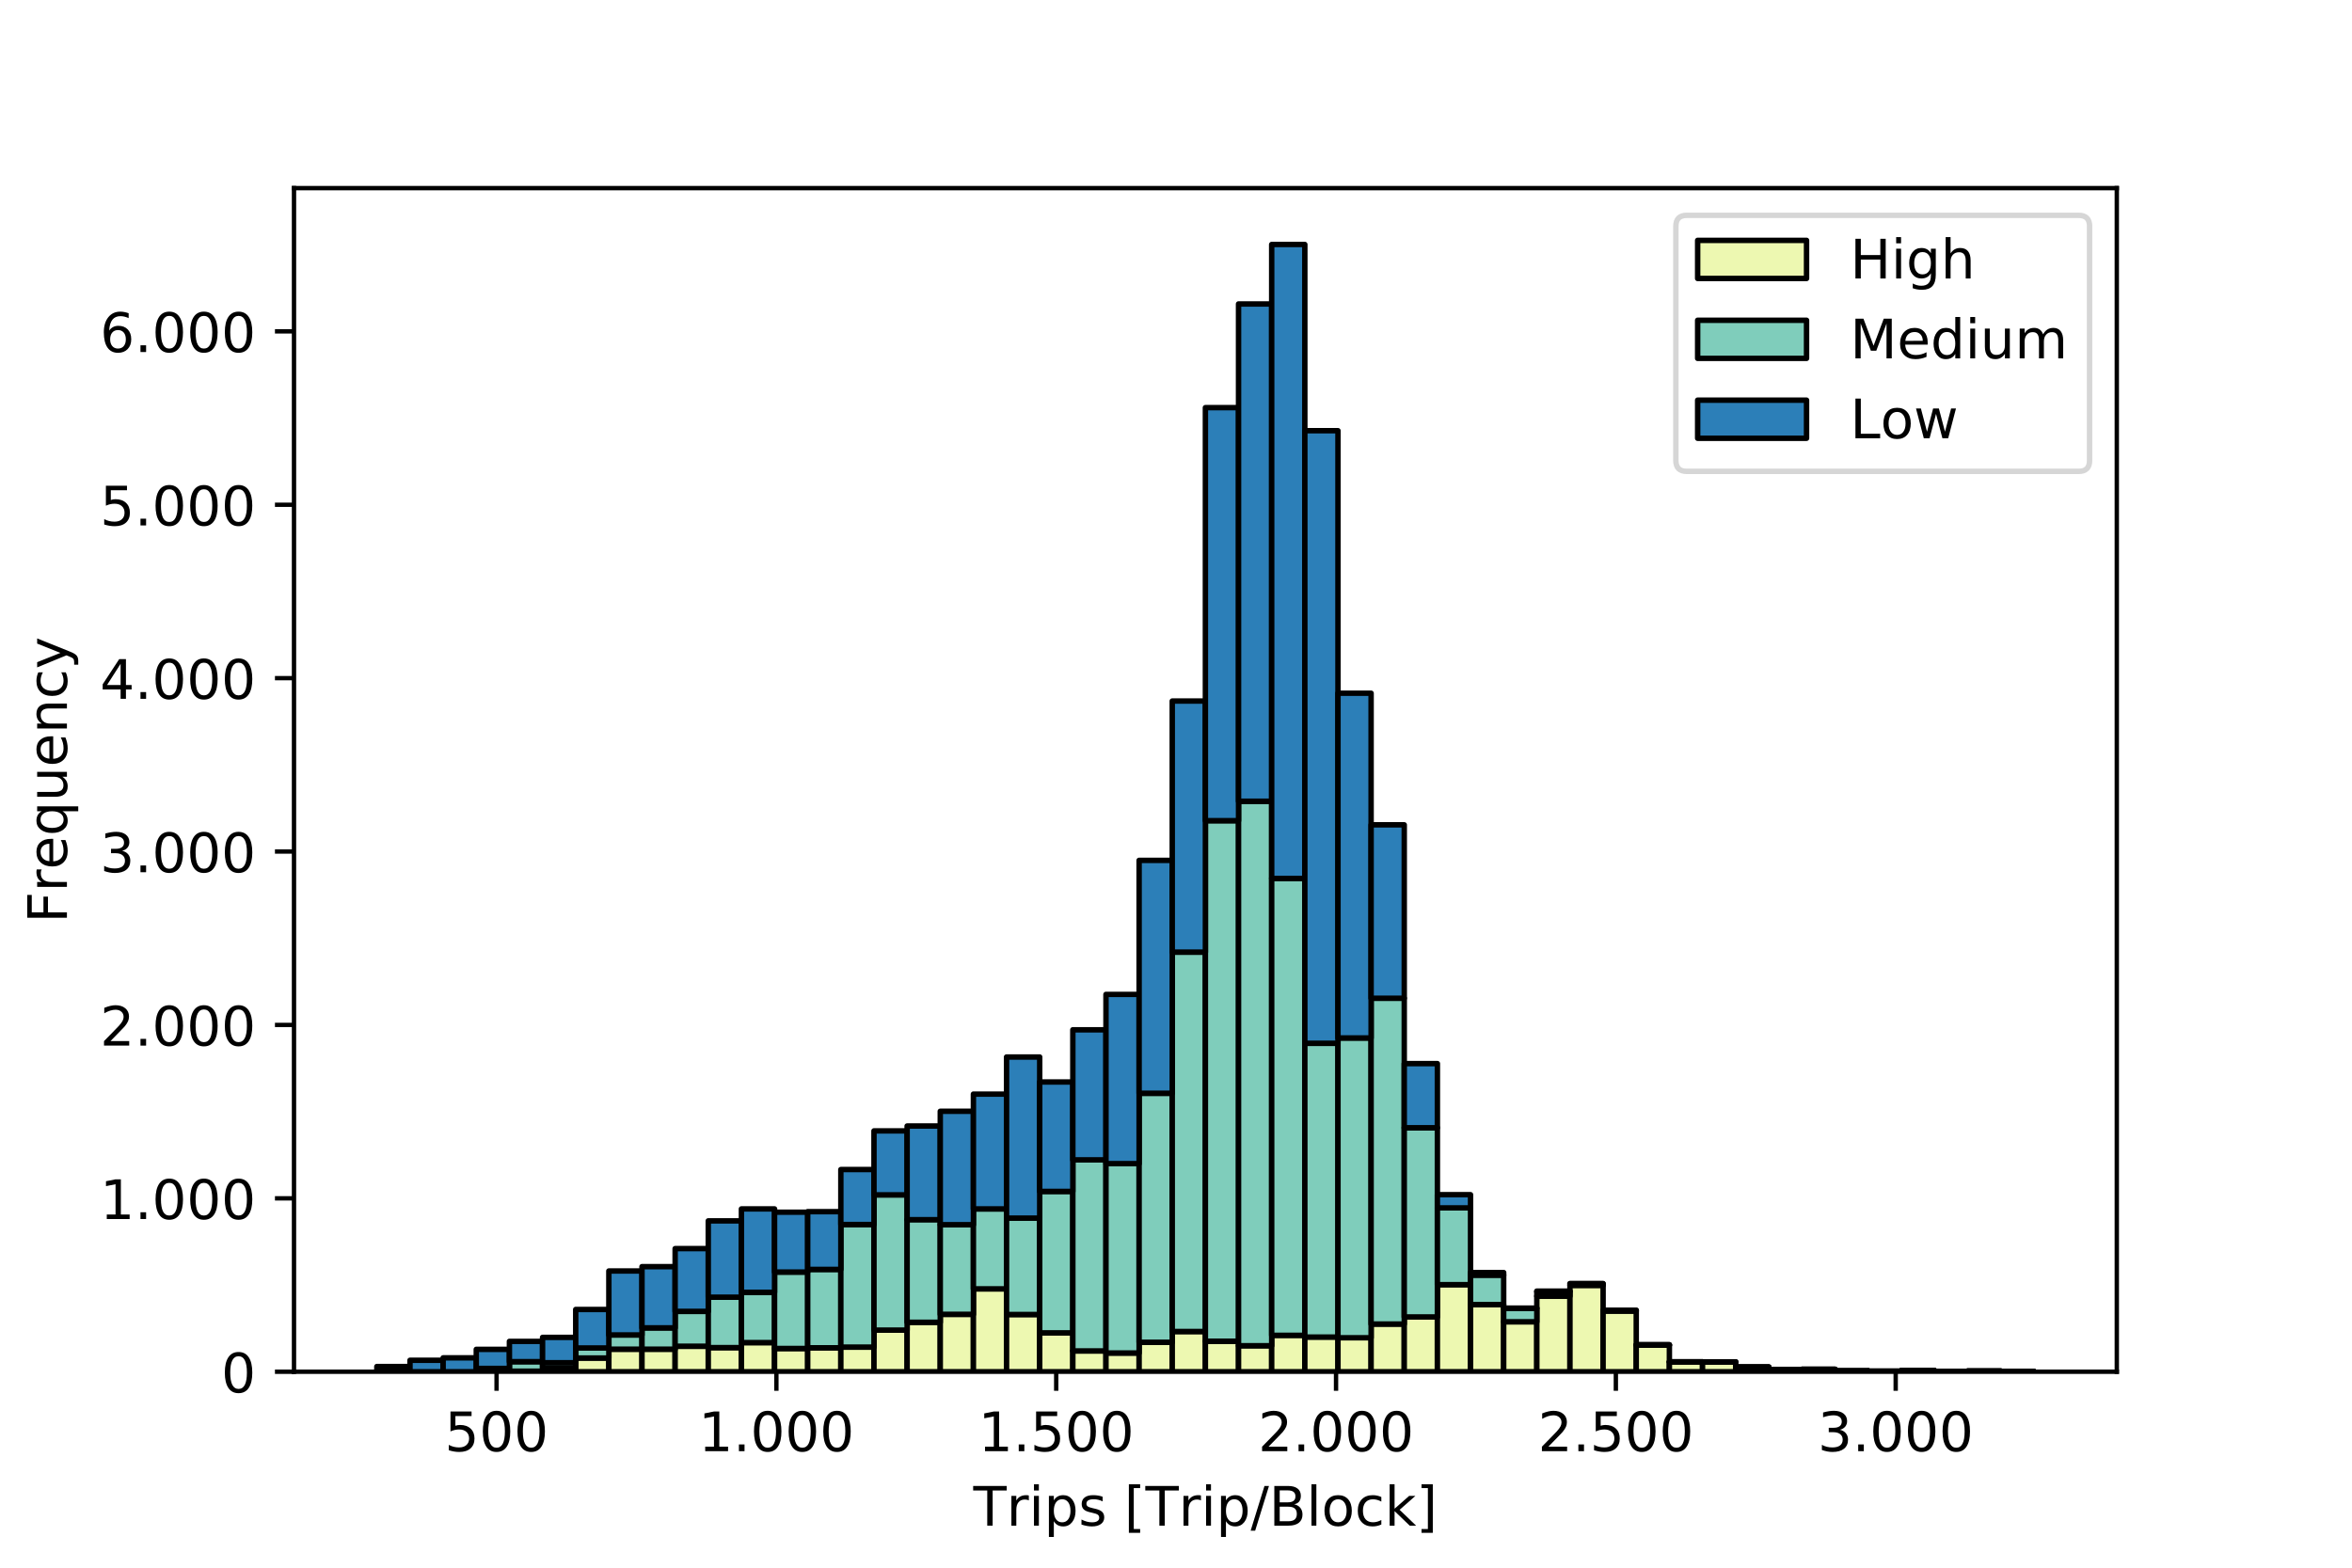<?xml version="1.0" encoding="utf-8" standalone="no"?>
<!DOCTYPE svg PUBLIC "-//W3C//DTD SVG 1.1//EN"
  "http://www.w3.org/Graphics/SVG/1.1/DTD/svg11.dtd">
<!-- Created with matplotlib (https://matplotlib.org/) -->
<svg height="288pt" version="1.1" viewBox="0 0 432 288" width="432pt" xmlns="http://www.w3.org/2000/svg" xmlns:xlink="http://www.w3.org/1999/xlink">
 <defs>
  <style type="text/css">
*{stroke-linecap:butt;stroke-linejoin:round;}
  </style>
 </defs>
 <g id="figure_1">
  <g id="patch_1">
   <path d="M 0 288 
L 432 288 
L 432 0 
L 0 0 
z
" style="fill:#ffffff;"/>
  </g>
  <g id="axes_1">
   <g id="patch_2">
    <path d="M 54 252 
L 388.8 252 
L 388.8 34.56 
L 54 34.56 
z
" style="fill:#ffffff;"/>
   </g>
   <g id="patch_3">
    <path clip-path="url(#pad3c3f98de)" d="M 69.218 252 
L 75.305 252 
L 75.305 252 
L 69.218 252 
z
" style="fill:#edf8b1;stroke:#000000;stroke-linejoin:miter;"/>
   </g>
   <g id="patch_4">
    <path clip-path="url(#pad3c3f98de)" d="M 75.305 252 
L 81.393 252 
L 81.393 252 
L 75.305 252 
z
" style="fill:#edf8b1;stroke:#000000;stroke-linejoin:miter;"/>
   </g>
   <g id="patch_5">
    <path clip-path="url(#pad3c3f98de)" d="M 81.393 252 
L 87.48 252 
L 87.48 252 
L 81.393 252 
z
" style="fill:#edf8b1;stroke:#000000;stroke-linejoin:miter;"/>
   </g>
   <g id="patch_6">
    <path clip-path="url(#pad3c3f98de)" d="M 87.48 252 
L 93.567 252 
L 93.567 251.841 
L 87.48 251.841 
z
" style="fill:#edf8b1;stroke:#000000;stroke-linejoin:miter;"/>
   </g>
   <g id="patch_7">
    <path clip-path="url(#pad3c3f98de)" d="M 93.567 252 
L 99.655 252 
L 99.655 251.904 
L 93.567 251.904 
z
" style="fill:#edf8b1;stroke:#000000;stroke-linejoin:miter;"/>
   </g>
   <g id="patch_8">
    <path clip-path="url(#pad3c3f98de)" d="M 99.655 252 
L 105.742 252 
L 105.742 251.395 
L 99.655 251.395 
z
" style="fill:#edf8b1;stroke:#000000;stroke-linejoin:miter;"/>
   </g>
   <g id="patch_9">
    <path clip-path="url(#pad3c3f98de)" d="M 105.742 252 
L 111.829 252 
L 111.829 249.483 
L 105.742 249.483 
z
" style="fill:#edf8b1;stroke:#000000;stroke-linejoin:miter;"/>
   </g>
   <g id="patch_10">
    <path clip-path="url(#pad3c3f98de)" d="M 111.829 252 
L 117.916 252 
L 117.916 247.859 
L 111.829 247.859 
z
" style="fill:#edf8b1;stroke:#000000;stroke-linejoin:miter;"/>
   </g>
   <g id="patch_11">
    <path clip-path="url(#pad3c3f98de)" d="M 117.916 252 
L 124.004 252 
L 124.004 247.859 
L 117.916 247.859 
z
" style="fill:#edf8b1;stroke:#000000;stroke-linejoin:miter;"/>
   </g>
   <g id="patch_12">
    <path clip-path="url(#pad3c3f98de)" d="M 124.004 252 
L 130.091 252 
L 130.091 247.317 
L 124.004 247.317 
z
" style="fill:#edf8b1;stroke:#000000;stroke-linejoin:miter;"/>
   </g>
   <g id="patch_13">
    <path clip-path="url(#pad3c3f98de)" d="M 130.091 252 
L 136.178 252 
L 136.178 247.572 
L 130.091 247.572 
z
" style="fill:#edf8b1;stroke:#000000;stroke-linejoin:miter;"/>
   </g>
   <g id="patch_14">
    <path clip-path="url(#pad3c3f98de)" d="M 136.178 252 
L 142.265 252 
L 142.265 246.648 
L 136.178 246.648 
z
" style="fill:#edf8b1;stroke:#000000;stroke-linejoin:miter;"/>
   </g>
   <g id="patch_15">
    <path clip-path="url(#pad3c3f98de)" d="M 142.265 252 
L 148.353 252 
L 148.353 247.732 
L 142.265 247.732 
z
" style="fill:#edf8b1;stroke:#000000;stroke-linejoin:miter;"/>
   </g>
   <g id="patch_16">
    <path clip-path="url(#pad3c3f98de)" d="M 148.353 252 
L 154.44 252 
L 154.44 247.604 
L 148.353 247.604 
z
" style="fill:#edf8b1;stroke:#000000;stroke-linejoin:miter;"/>
   </g>
   <g id="patch_17">
    <path clip-path="url(#pad3c3f98de)" d="M 154.44 252 
L 160.527 252 
L 160.527 247.477 
L 154.44 247.477 
z
" style="fill:#edf8b1;stroke:#000000;stroke-linejoin:miter;"/>
   </g>
   <g id="patch_18">
    <path clip-path="url(#pad3c3f98de)" d="M 160.527 252 
L 166.615 252 
L 166.615 244.355 
L 160.527 244.355 
z
" style="fill:#edf8b1;stroke:#000000;stroke-linejoin:miter;"/>
   </g>
   <g id="patch_19">
    <path clip-path="url(#pad3c3f98de)" d="M 166.615 252 
L 172.702 252 
L 172.702 242.921 
L 166.615 242.921 
z
" style="fill:#edf8b1;stroke:#000000;stroke-linejoin:miter;"/>
   </g>
   <g id="patch_20">
    <path clip-path="url(#pad3c3f98de)" d="M 172.702 252 
L 178.789 252 
L 178.789 241.456 
L 172.702 241.456 
z
" style="fill:#edf8b1;stroke:#000000;stroke-linejoin:miter;"/>
   </g>
   <g id="patch_21">
    <path clip-path="url(#pad3c3f98de)" d="M 178.789 252 
L 184.876 252 
L 184.876 236.774 
L 178.789 236.774 
z
" style="fill:#edf8b1;stroke:#000000;stroke-linejoin:miter;"/>
   </g>
   <g id="patch_22">
    <path clip-path="url(#pad3c3f98de)" d="M 184.876 252 
L 190.964 252 
L 190.964 241.488 
L 184.876 241.488 
z
" style="fill:#edf8b1;stroke:#000000;stroke-linejoin:miter;"/>
   </g>
   <g id="patch_23">
    <path clip-path="url(#pad3c3f98de)" d="M 190.964 252 
L 197.051 252 
L 197.051 244.865 
L 190.964 244.865 
z
" style="fill:#edf8b1;stroke:#000000;stroke-linejoin:miter;"/>
   </g>
   <g id="patch_24">
    <path clip-path="url(#pad3c3f98de)" d="M 197.051 252 
L 203.138 252 
L 203.138 248.177 
L 197.051 248.177 
z
" style="fill:#edf8b1;stroke:#000000;stroke-linejoin:miter;"/>
   </g>
   <g id="patch_25">
    <path clip-path="url(#pad3c3f98de)" d="M 203.138 252 
L 209.225 252 
L 209.225 248.56 
L 203.138 248.56 
z
" style="fill:#edf8b1;stroke:#000000;stroke-linejoin:miter;"/>
   </g>
   <g id="patch_26">
    <path clip-path="url(#pad3c3f98de)" d="M 209.225 252 
L 215.313 252 
L 215.313 246.585 
L 209.225 246.585 
z
" style="fill:#edf8b1;stroke:#000000;stroke-linejoin:miter;"/>
   </g>
   <g id="patch_27">
    <path clip-path="url(#pad3c3f98de)" d="M 215.313 252 
L 221.4 252 
L 221.4 244.61 
L 215.313 244.61 
z
" style="fill:#edf8b1;stroke:#000000;stroke-linejoin:miter;"/>
   </g>
   <g id="patch_28">
    <path clip-path="url(#pad3c3f98de)" d="M 221.4 252 
L 227.487 252 
L 227.487 246.394 
L 221.4 246.394 
z
" style="fill:#edf8b1;stroke:#000000;stroke-linejoin:miter;"/>
   </g>
   <g id="patch_29">
    <path clip-path="url(#pad3c3f98de)" d="M 227.487 252 
L 233.575 252 
L 233.575 247.222 
L 227.487 247.222 
z
" style="fill:#edf8b1;stroke:#000000;stroke-linejoin:miter;"/>
   </g>
   <g id="patch_30">
    <path clip-path="url(#pad3c3f98de)" d="M 233.575 252 
L 239.662 252 
L 239.662 245.311 
L 233.575 245.311 
z
" style="fill:#edf8b1;stroke:#000000;stroke-linejoin:miter;"/>
   </g>
   <g id="patch_31">
    <path clip-path="url(#pad3c3f98de)" d="M 239.662 252 
L 245.749 252 
L 245.749 245.629 
L 239.662 245.629 
z
" style="fill:#edf8b1;stroke:#000000;stroke-linejoin:miter;"/>
   </g>
   <g id="patch_32">
    <path clip-path="url(#pad3c3f98de)" d="M 245.749 252 
L 251.836 252 
L 251.836 245.757 
L 245.749 245.757 
z
" style="fill:#edf8b1;stroke:#000000;stroke-linejoin:miter;"/>
   </g>
   <g id="patch_33">
    <path clip-path="url(#pad3c3f98de)" d="M 251.836 252 
L 257.924 252 
L 257.924 243.24 
L 251.836 243.24 
z
" style="fill:#edf8b1;stroke:#000000;stroke-linejoin:miter;"/>
   </g>
   <g id="patch_34">
    <path clip-path="url(#pad3c3f98de)" d="M 257.924 252 
L 264.011 252 
L 264.011 241.934 
L 257.924 241.934 
z
" style="fill:#edf8b1;stroke:#000000;stroke-linejoin:miter;"/>
   </g>
   <g id="patch_35">
    <path clip-path="url(#pad3c3f98de)" d="M 264.011 252 
L 270.098 252 
L 270.098 236.009 
L 264.011 236.009 
z
" style="fill:#edf8b1;stroke:#000000;stroke-linejoin:miter;"/>
   </g>
   <g id="patch_36">
    <path clip-path="url(#pad3c3f98de)" d="M 270.098 252 
L 276.185 252 
L 276.185 239.672 
L 270.098 239.672 
z
" style="fill:#edf8b1;stroke:#000000;stroke-linejoin:miter;"/>
   </g>
   <g id="patch_37">
    <path clip-path="url(#pad3c3f98de)" d="M 276.185 252 
L 282.273 252 
L 282.273 242.826 
L 276.185 242.826 
z
" style="fill:#edf8b1;stroke:#000000;stroke-linejoin:miter;"/>
   </g>
   <g id="patch_38">
    <path clip-path="url(#pad3c3f98de)" d="M 282.273 252 
L 288.36 252 
L 288.36 238.111 
L 282.273 238.111 
z
" style="fill:#edf8b1;stroke:#000000;stroke-linejoin:miter;"/>
   </g>
   <g id="patch_39">
    <path clip-path="url(#pad3c3f98de)" d="M 288.36 252 
L 294.447 252 
L 294.447 236.136 
L 288.36 236.136 
z
" style="fill:#edf8b1;stroke:#000000;stroke-linejoin:miter;"/>
   </g>
   <g id="patch_40">
    <path clip-path="url(#pad3c3f98de)" d="M 294.447 252 
L 300.535 252 
L 300.535 240.851 
L 294.447 240.851 
z
" style="fill:#edf8b1;stroke:#000000;stroke-linejoin:miter;"/>
   </g>
   <g id="patch_41">
    <path clip-path="url(#pad3c3f98de)" d="M 300.535 252 
L 306.622 252 
L 306.622 247.126 
L 300.535 247.126 
z
" style="fill:#edf8b1;stroke:#000000;stroke-linejoin:miter;"/>
   </g>
   <g id="patch_42">
    <path clip-path="url(#pad3c3f98de)" d="M 306.622 252 
L 312.709 252 
L 312.709 250.184 
L 306.622 250.184 
z
" style="fill:#edf8b1;stroke:#000000;stroke-linejoin:miter;"/>
   </g>
   <g id="patch_43">
    <path clip-path="url(#pad3c3f98de)" d="M 312.709 252 
L 318.796 252 
L 318.796 250.216 
L 312.709 250.216 
z
" style="fill:#edf8b1;stroke:#000000;stroke-linejoin:miter;"/>
   </g>
   <g id="patch_44">
    <path clip-path="url(#pad3c3f98de)" d="M 318.796 252 
L 324.884 252 
L 324.884 251.14 
L 318.796 251.14 
z
" style="fill:#edf8b1;stroke:#000000;stroke-linejoin:miter;"/>
   </g>
   <g id="patch_45">
    <path clip-path="url(#pad3c3f98de)" d="M 324.884 252 
L 330.971 252 
L 330.971 251.618 
L 324.884 251.618 
z
" style="fill:#edf8b1;stroke:#000000;stroke-linejoin:miter;"/>
   </g>
   <g id="patch_46">
    <path clip-path="url(#pad3c3f98de)" d="M 330.971 252 
L 337.058 252 
L 337.058 251.554 
L 330.971 251.554 
z
" style="fill:#edf8b1;stroke:#000000;stroke-linejoin:miter;"/>
   </g>
   <g id="patch_47">
    <path clip-path="url(#pad3c3f98de)" d="M 337.058 252 
L 343.145 252 
L 343.145 251.841 
L 337.058 251.841 
z
" style="fill:#edf8b1;stroke:#000000;stroke-linejoin:miter;"/>
   </g>
   <g id="patch_48">
    <path clip-path="url(#pad3c3f98de)" d="M 343.145 252 
L 349.233 252 
L 349.233 251.904 
L 343.145 251.904 
z
" style="fill:#edf8b1;stroke:#000000;stroke-linejoin:miter;"/>
   </g>
   <g id="patch_49">
    <path clip-path="url(#pad3c3f98de)" d="M 349.233 252 
L 355.32 252 
L 355.32 251.777 
L 349.233 251.777 
z
" style="fill:#edf8b1;stroke:#000000;stroke-linejoin:miter;"/>
   </g>
   <g id="patch_50">
    <path clip-path="url(#pad3c3f98de)" d="M 355.32 252 
L 361.407 252 
L 361.407 251.936 
L 355.32 251.936 
z
" style="fill:#edf8b1;stroke:#000000;stroke-linejoin:miter;"/>
   </g>
   <g id="patch_51">
    <path clip-path="url(#pad3c3f98de)" d="M 361.407 252 
L 367.495 252 
L 367.495 251.873 
L 361.407 251.873 
z
" style="fill:#edf8b1;stroke:#000000;stroke-linejoin:miter;"/>
   </g>
   <g id="patch_52">
    <path clip-path="url(#pad3c3f98de)" d="M 367.495 252 
L 373.582 252 
L 373.582 251.936 
L 367.495 251.936 
z
" style="fill:#edf8b1;stroke:#000000;stroke-linejoin:miter;"/>
   </g>
   <g id="patch_53">
    <path clip-path="url(#pad3c3f98de)" d="M 69.218 252 
L 75.305 252 
L 75.305 252 
L 69.218 252 
z
" style="fill:#7fcdbb;stroke:#000000;stroke-linejoin:miter;"/>
   </g>
   <g id="patch_54">
    <path clip-path="url(#pad3c3f98de)" d="M 75.305 252 
L 81.393 252 
L 81.393 252 
L 75.305 252 
z
" style="fill:#7fcdbb;stroke:#000000;stroke-linejoin:miter;"/>
   </g>
   <g id="patch_55">
    <path clip-path="url(#pad3c3f98de)" d="M 81.393 252 
L 87.48 252 
L 87.48 252 
L 81.393 252 
z
" style="fill:#7fcdbb;stroke:#000000;stroke-linejoin:miter;"/>
   </g>
   <g id="patch_56">
    <path clip-path="url(#pad3c3f98de)" d="M 87.48 251.841 
L 93.567 251.841 
L 93.567 251.395 
L 87.48 251.395 
z
" style="fill:#7fcdbb;stroke:#000000;stroke-linejoin:miter;"/>
   </g>
   <g id="patch_57">
    <path clip-path="url(#pad3c3f98de)" d="M 93.567 251.904 
L 99.655 251.904 
L 99.655 250.152 
L 93.567 250.152 
z
" style="fill:#7fcdbb;stroke:#000000;stroke-linejoin:miter;"/>
   </g>
   <g id="patch_58">
    <path clip-path="url(#pad3c3f98de)" d="M 99.655 251.395 
L 105.742 251.395 
L 105.742 250.344 
L 99.655 250.344 
z
" style="fill:#7fcdbb;stroke:#000000;stroke-linejoin:miter;"/>
   </g>
   <g id="patch_59">
    <path clip-path="url(#pad3c3f98de)" d="M 105.742 249.483 
L 111.829 249.483 
L 111.829 247.636 
L 105.742 247.636 
z
" style="fill:#7fcdbb;stroke:#000000;stroke-linejoin:miter;"/>
   </g>
   <g id="patch_60">
    <path clip-path="url(#pad3c3f98de)" d="M 111.829 247.859 
L 117.916 247.859 
L 117.916 245.247 
L 111.829 245.247 
z
" style="fill:#7fcdbb;stroke:#000000;stroke-linejoin:miter;"/>
   </g>
   <g id="patch_61">
    <path clip-path="url(#pad3c3f98de)" d="M 117.916 247.859 
L 124.004 247.859 
L 124.004 243.941 
L 117.916 243.941 
z
" style="fill:#7fcdbb;stroke:#000000;stroke-linejoin:miter;"/>
   </g>
   <g id="patch_62">
    <path clip-path="url(#pad3c3f98de)" d="M 124.004 247.317 
L 130.091 247.317 
L 130.091 240.915 
L 124.004 240.915 
z
" style="fill:#7fcdbb;stroke:#000000;stroke-linejoin:miter;"/>
   </g>
   <g id="patch_63">
    <path clip-path="url(#pad3c3f98de)" d="M 130.091 247.572 
L 136.178 247.572 
L 136.178 238.303 
L 130.091 238.303 
z
" style="fill:#7fcdbb;stroke:#000000;stroke-linejoin:miter;"/>
   </g>
   <g id="patch_64">
    <path clip-path="url(#pad3c3f98de)" d="M 136.178 246.648 
L 142.265 246.648 
L 142.265 237.411 
L 136.178 237.411 
z
" style="fill:#7fcdbb;stroke:#000000;stroke-linejoin:miter;"/>
   </g>
   <g id="patch_65">
    <path clip-path="url(#pad3c3f98de)" d="M 142.265 247.732 
L 148.353 247.732 
L 148.353 233.684 
L 142.265 233.684 
z
" style="fill:#7fcdbb;stroke:#000000;stroke-linejoin:miter;"/>
   </g>
   <g id="patch_66">
    <path clip-path="url(#pad3c3f98de)" d="M 148.353 247.604 
L 154.44 247.604 
L 154.44 233.206 
L 148.353 233.206 
z
" style="fill:#7fcdbb;stroke:#000000;stroke-linejoin:miter;"/>
   </g>
   <g id="patch_67">
    <path clip-path="url(#pad3c3f98de)" d="M 154.44 247.477 
L 160.527 247.477 
L 160.527 224.956 
L 154.44 224.956 
z
" style="fill:#7fcdbb;stroke:#000000;stroke-linejoin:miter;"/>
   </g>
   <g id="patch_68">
    <path clip-path="url(#pad3c3f98de)" d="M 160.527 244.355 
L 166.615 244.355 
L 166.615 219.508 
L 160.527 219.508 
z
" style="fill:#7fcdbb;stroke:#000000;stroke-linejoin:miter;"/>
   </g>
   <g id="patch_69">
    <path clip-path="url(#pad3c3f98de)" d="M 166.615 242.921 
L 172.702 242.921 
L 172.702 224.064 
L 166.615 224.064 
z
" style="fill:#7fcdbb;stroke:#000000;stroke-linejoin:miter;"/>
   </g>
   <g id="patch_70">
    <path clip-path="url(#pad3c3f98de)" d="M 172.702 241.456 
L 178.789 241.456 
L 178.789 224.987 
L 172.702 224.987 
z
" style="fill:#7fcdbb;stroke:#000000;stroke-linejoin:miter;"/>
   </g>
   <g id="patch_71">
    <path clip-path="url(#pad3c3f98de)" d="M 178.789 236.774 
L 184.876 236.774 
L 184.876 222.089 
L 178.789 222.089 
z
" style="fill:#7fcdbb;stroke:#000000;stroke-linejoin:miter;"/>
   </g>
   <g id="patch_72">
    <path clip-path="url(#pad3c3f98de)" d="M 184.876 241.488 
L 190.964 241.488 
L 190.964 223.777 
L 184.876 223.777 
z
" style="fill:#7fcdbb;stroke:#000000;stroke-linejoin:miter;"/>
   </g>
   <g id="patch_73">
    <path clip-path="url(#pad3c3f98de)" d="M 190.964 244.865 
L 197.051 244.865 
L 197.051 218.871 
L 190.964 218.871 
z
" style="fill:#7fcdbb;stroke:#000000;stroke-linejoin:miter;"/>
   </g>
   <g id="patch_74">
    <path clip-path="url(#pad3c3f98de)" d="M 197.051 248.177 
L 203.138 248.177 
L 203.138 213.074 
L 197.051 213.074 
z
" style="fill:#7fcdbb;stroke:#000000;stroke-linejoin:miter;"/>
   </g>
   <g id="patch_75">
    <path clip-path="url(#pad3c3f98de)" d="M 203.138 248.56 
L 209.225 248.56 
L 209.225 213.775 
L 203.138 213.775 
z
" style="fill:#7fcdbb;stroke:#000000;stroke-linejoin:miter;"/>
   </g>
   <g id="patch_76">
    <path clip-path="url(#pad3c3f98de)" d="M 209.225 246.585 
L 215.313 246.585 
L 215.313 200.842 
L 209.225 200.842 
z
" style="fill:#7fcdbb;stroke:#000000;stroke-linejoin:miter;"/>
   </g>
   <g id="patch_77">
    <path clip-path="url(#pad3c3f98de)" d="M 215.313 244.61 
L 221.4 244.61 
L 221.4 174.912 
L 215.313 174.912 
z
" style="fill:#7fcdbb;stroke:#000000;stroke-linejoin:miter;"/>
   </g>
   <g id="patch_78">
    <path clip-path="url(#pad3c3f98de)" d="M 221.4 246.394 
L 227.487 246.394 
L 227.487 150.767 
L 221.4 150.767 
z
" style="fill:#7fcdbb;stroke:#000000;stroke-linejoin:miter;"/>
   </g>
   <g id="patch_79">
    <path clip-path="url(#pad3c3f98de)" d="M 227.487 247.222 
L 233.575 247.222 
L 233.575 147.199 
L 227.487 147.199 
z
" style="fill:#7fcdbb;stroke:#000000;stroke-linejoin:miter;"/>
   </g>
   <g id="patch_80">
    <path clip-path="url(#pad3c3f98de)" d="M 233.575 245.311 
L 239.662 245.311 
L 239.662 161.374 
L 233.575 161.374 
z
" style="fill:#7fcdbb;stroke:#000000;stroke-linejoin:miter;"/>
   </g>
   <g id="patch_81">
    <path clip-path="url(#pad3c3f98de)" d="M 239.662 245.629 
L 245.749 245.629 
L 245.749 191.668 
L 239.662 191.668 
z
" style="fill:#7fcdbb;stroke:#000000;stroke-linejoin:miter;"/>
   </g>
   <g id="patch_82">
    <path clip-path="url(#pad3c3f98de)" d="M 245.749 245.757 
L 251.836 245.757 
L 251.836 190.68 
L 245.749 190.68 
z
" style="fill:#7fcdbb;stroke:#000000;stroke-linejoin:miter;"/>
   </g>
   <g id="patch_83">
    <path clip-path="url(#pad3c3f98de)" d="M 251.836 243.24 
L 257.924 243.24 
L 257.924 183.386 
L 251.836 183.386 
z
" style="fill:#7fcdbb;stroke:#000000;stroke-linejoin:miter;"/>
   </g>
   <g id="patch_84">
    <path clip-path="url(#pad3c3f98de)" d="M 257.924 241.934 
L 264.011 241.934 
L 264.011 207.181 
L 257.924 207.181 
z
" style="fill:#7fcdbb;stroke:#000000;stroke-linejoin:miter;"/>
   </g>
   <g id="patch_85">
    <path clip-path="url(#pad3c3f98de)" d="M 264.011 236.009 
L 270.098 236.009 
L 270.098 221.898 
L 264.011 221.898 
z
" style="fill:#7fcdbb;stroke:#000000;stroke-linejoin:miter;"/>
   </g>
   <g id="patch_86">
    <path clip-path="url(#pad3c3f98de)" d="M 270.098 239.672 
L 276.185 239.672 
L 276.185 234.257 
L 270.098 234.257 
z
" style="fill:#7fcdbb;stroke:#000000;stroke-linejoin:miter;"/>
   </g>
   <g id="patch_87">
    <path clip-path="url(#pad3c3f98de)" d="M 276.185 242.826 
L 282.273 242.826 
L 282.273 240.341 
L 276.185 240.341 
z
" style="fill:#7fcdbb;stroke:#000000;stroke-linejoin:miter;"/>
   </g>
   <g id="patch_88">
    <path clip-path="url(#pad3c3f98de)" d="M 282.273 238.111 
L 288.36 238.111 
L 288.36 237.251 
L 282.273 237.251 
z
" style="fill:#7fcdbb;stroke:#000000;stroke-linejoin:miter;"/>
   </g>
   <g id="patch_89">
    <path clip-path="url(#pad3c3f98de)" d="M 288.36 236.136 
L 294.447 236.136 
L 294.447 235.818 
L 288.36 235.818 
z
" style="fill:#7fcdbb;stroke:#000000;stroke-linejoin:miter;"/>
   </g>
   <g id="patch_90">
    <path clip-path="url(#pad3c3f98de)" d="M 294.447 240.851 
L 300.535 240.851 
L 300.535 240.724 
L 294.447 240.724 
z
" style="fill:#7fcdbb;stroke:#000000;stroke-linejoin:miter;"/>
   </g>
   <g id="patch_91">
    <path clip-path="url(#pad3c3f98de)" d="M 300.535 247.126 
L 306.622 247.126 
L 306.622 247.063 
L 300.535 247.063 
z
" style="fill:#7fcdbb;stroke:#000000;stroke-linejoin:miter;"/>
   </g>
   <g id="patch_92">
    <path clip-path="url(#pad3c3f98de)" d="M 306.622 250.184 
L 312.709 250.184 
L 312.709 250.184 
L 306.622 250.184 
z
" style="fill:#7fcdbb;stroke:#000000;stroke-linejoin:miter;"/>
   </g>
   <g id="patch_93">
    <path clip-path="url(#pad3c3f98de)" d="M 312.709 250.216 
L 318.796 250.216 
L 318.796 250.216 
L 312.709 250.216 
z
" style="fill:#7fcdbb;stroke:#000000;stroke-linejoin:miter;"/>
   </g>
   <g id="patch_94">
    <path clip-path="url(#pad3c3f98de)" d="M 318.796 251.14 
L 324.884 251.14 
L 324.884 251.14 
L 318.796 251.14 
z
" style="fill:#7fcdbb;stroke:#000000;stroke-linejoin:miter;"/>
   </g>
   <g id="patch_95">
    <path clip-path="url(#pad3c3f98de)" d="M 324.884 251.618 
L 330.971 251.618 
L 330.971 251.618 
L 324.884 251.618 
z
" style="fill:#7fcdbb;stroke:#000000;stroke-linejoin:miter;"/>
   </g>
   <g id="patch_96">
    <path clip-path="url(#pad3c3f98de)" d="M 330.971 251.554 
L 337.058 251.554 
L 337.058 251.554 
L 330.971 251.554 
z
" style="fill:#7fcdbb;stroke:#000000;stroke-linejoin:miter;"/>
   </g>
   <g id="patch_97">
    <path clip-path="url(#pad3c3f98de)" d="M 337.058 251.841 
L 343.145 251.841 
L 343.145 251.841 
L 337.058 251.841 
z
" style="fill:#7fcdbb;stroke:#000000;stroke-linejoin:miter;"/>
   </g>
   <g id="patch_98">
    <path clip-path="url(#pad3c3f98de)" d="M 343.145 251.904 
L 349.233 251.904 
L 349.233 251.904 
L 343.145 251.904 
z
" style="fill:#7fcdbb;stroke:#000000;stroke-linejoin:miter;"/>
   </g>
   <g id="patch_99">
    <path clip-path="url(#pad3c3f98de)" d="M 349.233 251.777 
L 355.32 251.777 
L 355.32 251.777 
L 349.233 251.777 
z
" style="fill:#7fcdbb;stroke:#000000;stroke-linejoin:miter;"/>
   </g>
   <g id="patch_100">
    <path clip-path="url(#pad3c3f98de)" d="M 355.32 251.936 
L 361.407 251.936 
L 361.407 251.936 
L 355.32 251.936 
z
" style="fill:#7fcdbb;stroke:#000000;stroke-linejoin:miter;"/>
   </g>
   <g id="patch_101">
    <path clip-path="url(#pad3c3f98de)" d="M 361.407 251.873 
L 367.495 251.873 
L 367.495 251.873 
L 361.407 251.873 
z
" style="fill:#7fcdbb;stroke:#000000;stroke-linejoin:miter;"/>
   </g>
   <g id="patch_102">
    <path clip-path="url(#pad3c3f98de)" d="M 367.495 251.936 
L 373.582 251.936 
L 373.582 251.936 
L 367.495 251.936 
z
" style="fill:#7fcdbb;stroke:#000000;stroke-linejoin:miter;"/>
   </g>
   <g id="patch_103">
    <path clip-path="url(#pad3c3f98de)" d="M 69.218 252 
L 75.305 252 
L 75.305 251.044 
L 69.218 251.044 
z
" style="fill:#2c7fb8;stroke:#000000;stroke-linejoin:miter;"/>
   </g>
   <g id="patch_104">
    <path clip-path="url(#pad3c3f98de)" d="M 75.305 252 
L 81.393 252 
L 81.393 249.898 
L 75.305 249.898 
z
" style="fill:#2c7fb8;stroke:#000000;stroke-linejoin:miter;"/>
   </g>
   <g id="patch_105">
    <path clip-path="url(#pad3c3f98de)" d="M 81.393 252 
L 87.48 252 
L 87.48 249.452 
L 81.393 249.452 
z
" style="fill:#2c7fb8;stroke:#000000;stroke-linejoin:miter;"/>
   </g>
   <g id="patch_106">
    <path clip-path="url(#pad3c3f98de)" d="M 87.48 251.395 
L 93.567 251.395 
L 93.567 247.891 
L 87.48 247.891 
z
" style="fill:#2c7fb8;stroke:#000000;stroke-linejoin:miter;"/>
   </g>
   <g id="patch_107">
    <path clip-path="url(#pad3c3f98de)" d="M 93.567 250.152 
L 99.655 250.152 
L 99.655 246.425 
L 93.567 246.425 
z
" style="fill:#2c7fb8;stroke:#000000;stroke-linejoin:miter;"/>
   </g>
   <g id="patch_108">
    <path clip-path="url(#pad3c3f98de)" d="M 99.655 250.344 
L 105.742 250.344 
L 105.742 245.693 
L 99.655 245.693 
z
" style="fill:#2c7fb8;stroke:#000000;stroke-linejoin:miter;"/>
   </g>
   <g id="patch_109">
    <path clip-path="url(#pad3c3f98de)" d="M 105.742 247.636 
L 111.829 247.636 
L 111.829 240.564 
L 105.742 240.564 
z
" style="fill:#2c7fb8;stroke:#000000;stroke-linejoin:miter;"/>
   </g>
   <g id="patch_110">
    <path clip-path="url(#pad3c3f98de)" d="M 111.829 245.247 
L 117.916 245.247 
L 117.916 233.493 
L 111.829 233.493 
z
" style="fill:#2c7fb8;stroke:#000000;stroke-linejoin:miter;"/>
   </g>
   <g id="patch_111">
    <path clip-path="url(#pad3c3f98de)" d="M 117.916 243.941 
L 124.004 243.941 
L 124.004 232.696 
L 117.916 232.696 
z
" style="fill:#2c7fb8;stroke:#000000;stroke-linejoin:miter;"/>
   </g>
   <g id="patch_112">
    <path clip-path="url(#pad3c3f98de)" d="M 124.004 240.915 
L 130.091 240.915 
L 130.091 229.383 
L 124.004 229.383 
z
" style="fill:#2c7fb8;stroke:#000000;stroke-linejoin:miter;"/>
   </g>
   <g id="patch_113">
    <path clip-path="url(#pad3c3f98de)" d="M 130.091 238.303 
L 136.178 238.303 
L 136.178 224.287 
L 130.091 224.287 
z
" style="fill:#2c7fb8;stroke:#000000;stroke-linejoin:miter;"/>
   </g>
   <g id="patch_114">
    <path clip-path="url(#pad3c3f98de)" d="M 136.178 237.411 
L 142.265 237.411 
L 142.265 222.089 
L 136.178 222.089 
z
" style="fill:#2c7fb8;stroke:#000000;stroke-linejoin:miter;"/>
   </g>
   <g id="patch_115">
    <path clip-path="url(#pad3c3f98de)" d="M 142.265 233.684 
L 148.353 233.684 
L 148.353 222.694 
L 142.265 222.694 
z
" style="fill:#2c7fb8;stroke:#000000;stroke-linejoin:miter;"/>
   </g>
   <g id="patch_116">
    <path clip-path="url(#pad3c3f98de)" d="M 148.353 233.206 
L 154.44 233.206 
L 154.44 222.598 
L 148.353 222.598 
z
" style="fill:#2c7fb8;stroke:#000000;stroke-linejoin:miter;"/>
   </g>
   <g id="patch_117">
    <path clip-path="url(#pad3c3f98de)" d="M 154.44 224.956 
L 160.527 224.956 
L 160.527 214.858 
L 154.44 214.858 
z
" style="fill:#2c7fb8;stroke:#000000;stroke-linejoin:miter;"/>
   </g>
   <g id="patch_118">
    <path clip-path="url(#pad3c3f98de)" d="M 160.527 219.508 
L 166.615 219.508 
L 166.615 207.754 
L 160.527 207.754 
z
" style="fill:#2c7fb8;stroke:#000000;stroke-linejoin:miter;"/>
   </g>
   <g id="patch_119">
    <path clip-path="url(#pad3c3f98de)" d="M 166.615 224.064 
L 172.702 224.064 
L 172.702 206.862 
L 166.615 206.862 
z
" style="fill:#2c7fb8;stroke:#000000;stroke-linejoin:miter;"/>
   </g>
   <g id="patch_120">
    <path clip-path="url(#pad3c3f98de)" d="M 172.702 224.987 
L 178.789 224.987 
L 178.789 204.155 
L 172.702 204.155 
z
" style="fill:#2c7fb8;stroke:#000000;stroke-linejoin:miter;"/>
   </g>
   <g id="patch_121">
    <path clip-path="url(#pad3c3f98de)" d="M 178.789 222.089 
L 184.876 222.089 
L 184.876 201.001 
L 178.789 201.001 
z
" style="fill:#2c7fb8;stroke:#000000;stroke-linejoin:miter;"/>
   </g>
   <g id="patch_122">
    <path clip-path="url(#pad3c3f98de)" d="M 184.876 223.777 
L 190.964 223.777 
L 190.964 194.184 
L 184.876 194.184 
z
" style="fill:#2c7fb8;stroke:#000000;stroke-linejoin:miter;"/>
   </g>
   <g id="patch_123">
    <path clip-path="url(#pad3c3f98de)" d="M 190.964 218.871 
L 197.051 218.871 
L 197.051 198.771 
L 190.964 198.771 
z
" style="fill:#2c7fb8;stroke:#000000;stroke-linejoin:miter;"/>
   </g>
   <g id="patch_124">
    <path clip-path="url(#pad3c3f98de)" d="M 197.051 213.074 
L 203.138 213.074 
L 203.138 189.183 
L 197.051 189.183 
z
" style="fill:#2c7fb8;stroke:#000000;stroke-linejoin:miter;"/>
   </g>
   <g id="patch_125">
    <path clip-path="url(#pad3c3f98de)" d="M 203.138 213.775 
L 209.225 213.775 
L 209.225 182.685 
L 203.138 182.685 
z
" style="fill:#2c7fb8;stroke:#000000;stroke-linejoin:miter;"/>
   </g>
   <g id="patch_126">
    <path clip-path="url(#pad3c3f98de)" d="M 209.225 200.842 
L 215.313 200.842 
L 215.313 158.061 
L 209.225 158.061 
z
" style="fill:#2c7fb8;stroke:#000000;stroke-linejoin:miter;"/>
   </g>
   <g id="patch_127">
    <path clip-path="url(#pad3c3f98de)" d="M 215.313 174.912 
L 221.4 174.912 
L 221.4 128.787 
L 215.313 128.787 
z
" style="fill:#2c7fb8;stroke:#000000;stroke-linejoin:miter;"/>
   </g>
   <g id="patch_128">
    <path clip-path="url(#pad3c3f98de)" d="M 221.4 150.767 
L 227.487 150.767 
L 227.487 74.889 
L 221.4 74.889 
z
" style="fill:#2c7fb8;stroke:#000000;stroke-linejoin:miter;"/>
   </g>
   <g id="patch_129">
    <path clip-path="url(#pad3c3f98de)" d="M 227.487 147.199 
L 233.575 147.199 
L 233.575 55.84 
L 227.487 55.84 
z
" style="fill:#2c7fb8;stroke:#000000;stroke-linejoin:miter;"/>
   </g>
   <g id="patch_130">
    <path clip-path="url(#pad3c3f98de)" d="M 233.575 161.374 
L 239.662 161.374 
L 239.662 44.914 
L 233.575 44.914 
z
" style="fill:#2c7fb8;stroke:#000000;stroke-linejoin:miter;"/>
   </g>
   <g id="patch_131">
    <path clip-path="url(#pad3c3f98de)" d="M 239.662 191.668 
L 245.749 191.668 
L 245.749 79.126 
L 239.662 79.126 
z
" style="fill:#2c7fb8;stroke:#000000;stroke-linejoin:miter;"/>
   </g>
   <g id="patch_132">
    <path clip-path="url(#pad3c3f98de)" d="M 245.749 190.68 
L 251.836 190.68 
L 251.836 127.354 
L 245.749 127.354 
z
" style="fill:#2c7fb8;stroke:#000000;stroke-linejoin:miter;"/>
   </g>
   <g id="patch_133">
    <path clip-path="url(#pad3c3f98de)" d="M 251.836 183.386 
L 257.924 183.386 
L 257.924 151.531 
L 251.836 151.531 
z
" style="fill:#2c7fb8;stroke:#000000;stroke-linejoin:miter;"/>
   </g>
   <g id="patch_134">
    <path clip-path="url(#pad3c3f98de)" d="M 257.924 207.181 
L 264.011 207.181 
L 264.011 195.395 
L 257.924 195.395 
z
" style="fill:#2c7fb8;stroke:#000000;stroke-linejoin:miter;"/>
   </g>
   <g id="patch_135">
    <path clip-path="url(#pad3c3f98de)" d="M 264.011 221.898 
L 270.098 221.898 
L 270.098 219.477 
L 264.011 219.477 
z
" style="fill:#2c7fb8;stroke:#000000;stroke-linejoin:miter;"/>
   </g>
   <g id="patch_136">
    <path clip-path="url(#pad3c3f98de)" d="M 270.098 234.257 
L 276.185 234.257 
L 276.185 233.779 
L 270.098 233.779 
z
" style="fill:#2c7fb8;stroke:#000000;stroke-linejoin:miter;"/>
   </g>
   <g id="patch_137">
    <path clip-path="url(#pad3c3f98de)" d="M 276.185 240.341 
L 282.273 240.341 
L 282.273 240.309 
L 276.185 240.309 
z
" style="fill:#2c7fb8;stroke:#000000;stroke-linejoin:miter;"/>
   </g>
   <g id="patch_138">
    <path clip-path="url(#pad3c3f98de)" d="M 282.273 237.251 
L 288.36 237.251 
L 288.36 237.188 
L 282.273 237.188 
z
" style="fill:#2c7fb8;stroke:#000000;stroke-linejoin:miter;"/>
   </g>
   <g id="patch_139">
    <path clip-path="url(#pad3c3f98de)" d="M 288.36 235.818 
L 294.447 235.818 
L 294.447 235.818 
L 288.36 235.818 
z
" style="fill:#2c7fb8;stroke:#000000;stroke-linejoin:miter;"/>
   </g>
   <g id="patch_140">
    <path clip-path="url(#pad3c3f98de)" d="M 294.447 240.724 
L 300.535 240.724 
L 300.535 240.724 
L 294.447 240.724 
z
" style="fill:#2c7fb8;stroke:#000000;stroke-linejoin:miter;"/>
   </g>
   <g id="patch_141">
    <path clip-path="url(#pad3c3f98de)" d="M 300.535 247.063 
L 306.622 247.063 
L 306.622 247.031 
L 300.535 247.031 
z
" style="fill:#2c7fb8;stroke:#000000;stroke-linejoin:miter;"/>
   </g>
   <g id="patch_142">
    <path clip-path="url(#pad3c3f98de)" d="M 306.622 250.184 
L 312.709 250.184 
L 312.709 250.184 
L 306.622 250.184 
z
" style="fill:#2c7fb8;stroke:#000000;stroke-linejoin:miter;"/>
   </g>
   <g id="patch_143">
    <path clip-path="url(#pad3c3f98de)" d="M 312.709 250.216 
L 318.796 250.216 
L 318.796 250.184 
L 312.709 250.184 
z
" style="fill:#2c7fb8;stroke:#000000;stroke-linejoin:miter;"/>
   </g>
   <g id="patch_144">
    <path clip-path="url(#pad3c3f98de)" d="M 318.796 251.14 
L 324.884 251.14 
L 324.884 251.14 
L 318.796 251.14 
z
" style="fill:#2c7fb8;stroke:#000000;stroke-linejoin:miter;"/>
   </g>
   <g id="patch_145">
    <path clip-path="url(#pad3c3f98de)" d="M 324.884 251.618 
L 330.971 251.618 
L 330.971 251.618 
L 324.884 251.618 
z
" style="fill:#2c7fb8;stroke:#000000;stroke-linejoin:miter;"/>
   </g>
   <g id="patch_146">
    <path clip-path="url(#pad3c3f98de)" d="M 330.971 251.554 
L 337.058 251.554 
L 337.058 251.554 
L 330.971 251.554 
z
" style="fill:#2c7fb8;stroke:#000000;stroke-linejoin:miter;"/>
   </g>
   <g id="patch_147">
    <path clip-path="url(#pad3c3f98de)" d="M 337.058 251.841 
L 343.145 251.841 
L 343.145 251.841 
L 337.058 251.841 
z
" style="fill:#2c7fb8;stroke:#000000;stroke-linejoin:miter;"/>
   </g>
   <g id="patch_148">
    <path clip-path="url(#pad3c3f98de)" d="M 343.145 251.904 
L 349.233 251.904 
L 349.233 251.904 
L 343.145 251.904 
z
" style="fill:#2c7fb8;stroke:#000000;stroke-linejoin:miter;"/>
   </g>
   <g id="patch_149">
    <path clip-path="url(#pad3c3f98de)" d="M 349.233 251.777 
L 355.32 251.777 
L 355.32 251.777 
L 349.233 251.777 
z
" style="fill:#2c7fb8;stroke:#000000;stroke-linejoin:miter;"/>
   </g>
   <g id="patch_150">
    <path clip-path="url(#pad3c3f98de)" d="M 355.32 251.936 
L 361.407 251.936 
L 361.407 251.936 
L 355.32 251.936 
z
" style="fill:#2c7fb8;stroke:#000000;stroke-linejoin:miter;"/>
   </g>
   <g id="patch_151">
    <path clip-path="url(#pad3c3f98de)" d="M 361.407 251.873 
L 367.495 251.873 
L 367.495 251.873 
L 361.407 251.873 
z
" style="fill:#2c7fb8;stroke:#000000;stroke-linejoin:miter;"/>
   </g>
   <g id="patch_152">
    <path clip-path="url(#pad3c3f98de)" d="M 367.495 251.936 
L 373.582 251.936 
L 373.582 251.936 
L 367.495 251.936 
z
" style="fill:#2c7fb8;stroke:#000000;stroke-linejoin:miter;"/>
   </g>
   <g id="matplotlib.axis_1">
    <g id="xtick_1">
     <g id="line2d_1">
      <defs>
       <path d="M 0 0 
L 0 3.5 
" id="m4a46922921" style="stroke:#000000;stroke-width:0.8;"/>
      </defs>
      <g>
       <use style="stroke:#000000;stroke-width:0.8;" x="91.206" xlink:href="#m4a46922921" y="252"/>
      </g>
     </g>
     <g id="text_1">
      <!-- 500 -->
      <defs>
       <path d="M 10.797 72.906 
L 49.516 72.906 
L 49.516 64.594 
L 19.828 64.594 
L 19.828 46.734 
Q 21.969 47.469 24.109 47.828 
Q 26.266 48.188 28.422 48.188 
Q 40.625 48.188 47.75 41.5 
Q 54.891 34.812 54.891 23.391 
Q 54.891 11.625 47.562 5.094 
Q 40.234 -1.422 26.906 -1.422 
Q 22.312 -1.422 17.547 -0.641 
Q 12.797 0.141 7.719 1.703 
L 7.719 11.625 
Q 12.109 9.234 16.797 8.062 
Q 21.484 6.891 26.703 6.891 
Q 35.156 6.891 40.078 11.328 
Q 45.016 15.766 45.016 23.391 
Q 45.016 31 40.078 35.438 
Q 35.156 39.891 26.703 39.891 
Q 22.75 39.891 18.812 39.016 
Q 14.891 38.141 10.797 36.281 
z
" id="DejaVuSans-53"/>
       <path d="M 31.781 66.406 
Q 24.172 66.406 20.328 58.906 
Q 16.5 51.422 16.5 36.375 
Q 16.5 21.391 20.328 13.891 
Q 24.172 6.391 31.781 6.391 
Q 39.453 6.391 43.281 13.891 
Q 47.125 21.391 47.125 36.375 
Q 47.125 51.422 43.281 58.906 
Q 39.453 66.406 31.781 66.406 
z
M 31.781 74.219 
Q 44.047 74.219 50.516 64.516 
Q 56.984 54.828 56.984 36.375 
Q 56.984 17.969 50.516 8.266 
Q 44.047 -1.422 31.781 -1.422 
Q 19.531 -1.422 13.062 8.266 
Q 6.594 17.969 6.594 36.375 
Q 6.594 54.828 13.062 64.516 
Q 19.531 74.219 31.781 74.219 
z
" id="DejaVuSans-48"/>
      </defs>
      <g transform="translate(81.662 266.598)scale(0.1 -0.1)">
       <use xlink:href="#DejaVuSans-53"/>
       <use x="63.623" xlink:href="#DejaVuSans-48"/>
       <use x="127.246" xlink:href="#DejaVuSans-48"/>
      </g>
     </g>
    </g>
    <g id="xtick_2">
     <g id="line2d_2">
      <g>
       <use style="stroke:#000000;stroke-width:0.8;" x="142.602" xlink:href="#m4a46922921" y="252"/>
      </g>
     </g>
     <g id="text_2">
      <!-- 1.000 -->
      <defs>
       <path d="M 12.406 8.297 
L 28.516 8.297 
L 28.516 63.922 
L 10.984 60.406 
L 10.984 69.391 
L 28.422 72.906 
L 38.281 72.906 
L 38.281 8.297 
L 54.391 8.297 
L 54.391 0 
L 12.406 0 
z
" id="DejaVuSans-49"/>
       <path d="M 10.688 12.406 
L 21 12.406 
L 21 0 
L 10.688 0 
z
" id="DejaVuSans-46"/>
      </defs>
      <g transform="translate(128.288 266.598)scale(0.1 -0.1)">
       <use xlink:href="#DejaVuSans-49"/>
       <use x="63.623" xlink:href="#DejaVuSans-46"/>
       <use x="95.41" xlink:href="#DejaVuSans-48"/>
       <use x="159.033" xlink:href="#DejaVuSans-48"/>
       <use x="222.656" xlink:href="#DejaVuSans-48"/>
      </g>
     </g>
    </g>
    <g id="xtick_3">
     <g id="line2d_3">
      <g>
       <use style="stroke:#000000;stroke-width:0.8;" x="193.998" xlink:href="#m4a46922921" y="252"/>
      </g>
     </g>
     <g id="text_3">
      <!-- 1.500 -->
      <g transform="translate(179.684 266.598)scale(0.1 -0.1)">
       <use xlink:href="#DejaVuSans-49"/>
       <use x="63.623" xlink:href="#DejaVuSans-46"/>
       <use x="95.41" xlink:href="#DejaVuSans-53"/>
       <use x="159.033" xlink:href="#DejaVuSans-48"/>
       <use x="222.656" xlink:href="#DejaVuSans-48"/>
      </g>
     </g>
    </g>
    <g id="xtick_4">
     <g id="line2d_4">
      <g>
       <use style="stroke:#000000;stroke-width:0.8;" x="245.394" xlink:href="#m4a46922921" y="252"/>
      </g>
     </g>
     <g id="text_4">
      <!-- 2.000 -->
      <defs>
       <path d="M 19.188 8.297 
L 53.609 8.297 
L 53.609 0 
L 7.328 0 
L 7.328 8.297 
Q 12.938 14.109 22.625 23.891 
Q 32.328 33.688 34.812 36.531 
Q 39.547 41.844 41.422 45.531 
Q 43.312 49.219 43.312 52.781 
Q 43.312 58.594 39.234 62.25 
Q 35.156 65.922 28.609 65.922 
Q 23.969 65.922 18.812 64.312 
Q 13.672 62.703 7.812 59.422 
L 7.812 69.391 
Q 13.766 71.781 18.938 73 
Q 24.125 74.219 28.422 74.219 
Q 39.75 74.219 46.484 68.547 
Q 53.219 62.891 53.219 53.422 
Q 53.219 48.922 51.531 44.891 
Q 49.859 40.875 45.406 35.406 
Q 44.188 33.984 37.641 27.219 
Q 31.109 20.453 19.188 8.297 
z
" id="DejaVuSans-50"/>
      </defs>
      <g transform="translate(231.08 266.598)scale(0.1 -0.1)">
       <use xlink:href="#DejaVuSans-50"/>
       <use x="63.623" xlink:href="#DejaVuSans-46"/>
       <use x="95.41" xlink:href="#DejaVuSans-48"/>
       <use x="159.033" xlink:href="#DejaVuSans-48"/>
       <use x="222.656" xlink:href="#DejaVuSans-48"/>
      </g>
     </g>
    </g>
    <g id="xtick_5">
     <g id="line2d_5">
      <g>
       <use style="stroke:#000000;stroke-width:0.8;" x="296.79" xlink:href="#m4a46922921" y="252"/>
      </g>
     </g>
     <g id="text_5">
      <!-- 2.500 -->
      <g transform="translate(282.476 266.598)scale(0.1 -0.1)">
       <use xlink:href="#DejaVuSans-50"/>
       <use x="63.623" xlink:href="#DejaVuSans-46"/>
       <use x="95.41" xlink:href="#DejaVuSans-53"/>
       <use x="159.033" xlink:href="#DejaVuSans-48"/>
       <use x="222.656" xlink:href="#DejaVuSans-48"/>
      </g>
     </g>
    </g>
    <g id="xtick_6">
     <g id="line2d_6">
      <g>
       <use style="stroke:#000000;stroke-width:0.8;" x="348.187" xlink:href="#m4a46922921" y="252"/>
      </g>
     </g>
     <g id="text_6">
      <!-- 3.000 -->
      <defs>
       <path d="M 40.578 39.312 
Q 47.656 37.797 51.625 33 
Q 55.609 28.219 55.609 21.188 
Q 55.609 10.406 48.188 4.484 
Q 40.766 -1.422 27.094 -1.422 
Q 22.516 -1.422 17.656 -0.516 
Q 12.797 0.391 7.625 2.203 
L 7.625 11.719 
Q 11.719 9.328 16.594 8.109 
Q 21.484 6.891 26.812 6.891 
Q 36.078 6.891 40.938 10.547 
Q 45.797 14.203 45.797 21.188 
Q 45.797 27.641 41.281 31.266 
Q 36.766 34.906 28.719 34.906 
L 20.219 34.906 
L 20.219 43.016 
L 29.109 43.016 
Q 36.375 43.016 40.234 45.922 
Q 44.094 48.828 44.094 54.297 
Q 44.094 59.906 40.109 62.906 
Q 36.141 65.922 28.719 65.922 
Q 24.656 65.922 20.016 65.031 
Q 15.375 64.156 9.812 62.312 
L 9.812 71.094 
Q 15.438 72.656 20.344 73.438 
Q 25.25 74.219 29.594 74.219 
Q 40.828 74.219 47.359 69.109 
Q 53.906 64.016 53.906 55.328 
Q 53.906 49.266 50.438 45.094 
Q 46.969 40.922 40.578 39.312 
z
" id="DejaVuSans-51"/>
      </defs>
      <g transform="translate(333.872 266.598)scale(0.1 -0.1)">
       <use xlink:href="#DejaVuSans-51"/>
       <use x="63.623" xlink:href="#DejaVuSans-46"/>
       <use x="95.41" xlink:href="#DejaVuSans-48"/>
       <use x="159.033" xlink:href="#DejaVuSans-48"/>
       <use x="222.656" xlink:href="#DejaVuSans-48"/>
      </g>
     </g>
    </g>
    <g id="text_7">
     <!-- Trips [Trip/Block] -->
     <defs>
      <path d="M -0.297 72.906 
L 61.375 72.906 
L 61.375 64.594 
L 35.5 64.594 
L 35.5 0 
L 25.594 0 
L 25.594 64.594 
L -0.297 64.594 
z
" id="DejaVuSans-84"/>
      <path d="M 41.109 46.297 
Q 39.594 47.172 37.812 47.578 
Q 36.031 48 33.891 48 
Q 26.266 48 22.188 43.047 
Q 18.109 38.094 18.109 28.812 
L 18.109 0 
L 9.078 0 
L 9.078 54.688 
L 18.109 54.688 
L 18.109 46.188 
Q 20.953 51.172 25.484 53.578 
Q 30.031 56 36.531 56 
Q 37.453 56 38.578 55.875 
Q 39.703 55.766 41.062 55.516 
z
" id="DejaVuSans-114"/>
      <path d="M 9.422 54.688 
L 18.406 54.688 
L 18.406 0 
L 9.422 0 
z
M 9.422 75.984 
L 18.406 75.984 
L 18.406 64.594 
L 9.422 64.594 
z
" id="DejaVuSans-105"/>
      <path d="M 18.109 8.203 
L 18.109 -20.797 
L 9.078 -20.797 
L 9.078 54.688 
L 18.109 54.688 
L 18.109 46.391 
Q 20.953 51.266 25.266 53.625 
Q 29.594 56 35.594 56 
Q 45.562 56 51.781 48.094 
Q 58.016 40.188 58.016 27.297 
Q 58.016 14.406 51.781 6.484 
Q 45.562 -1.422 35.594 -1.422 
Q 29.594 -1.422 25.266 0.953 
Q 20.953 3.328 18.109 8.203 
z
M 48.688 27.297 
Q 48.688 37.203 44.609 42.844 
Q 40.531 48.484 33.406 48.484 
Q 26.266 48.484 22.188 42.844 
Q 18.109 37.203 18.109 27.297 
Q 18.109 17.391 22.188 11.75 
Q 26.266 6.109 33.406 6.109 
Q 40.531 6.109 44.609 11.75 
Q 48.688 17.391 48.688 27.297 
z
" id="DejaVuSans-112"/>
      <path d="M 44.281 53.078 
L 44.281 44.578 
Q 40.484 46.531 36.375 47.5 
Q 32.281 48.484 27.875 48.484 
Q 21.188 48.484 17.844 46.438 
Q 14.5 44.391 14.5 40.281 
Q 14.5 37.156 16.891 35.375 
Q 19.281 33.594 26.516 31.984 
L 29.594 31.297 
Q 39.156 29.25 43.188 25.516 
Q 47.219 21.781 47.219 15.094 
Q 47.219 7.469 41.188 3.016 
Q 35.156 -1.422 24.609 -1.422 
Q 20.219 -1.422 15.453 -0.562 
Q 10.688 0.297 5.422 2 
L 5.422 11.281 
Q 10.406 8.688 15.234 7.391 
Q 20.062 6.109 24.812 6.109 
Q 31.156 6.109 34.562 8.281 
Q 37.984 10.453 37.984 14.406 
Q 37.984 18.062 35.516 20.016 
Q 33.062 21.969 24.703 23.781 
L 21.578 24.516 
Q 13.234 26.266 9.516 29.906 
Q 5.812 33.547 5.812 39.891 
Q 5.812 47.609 11.281 51.797 
Q 16.75 56 26.812 56 
Q 31.781 56 36.172 55.266 
Q 40.578 54.547 44.281 53.078 
z
" id="DejaVuSans-115"/>
      <path id="DejaVuSans-32"/>
      <path d="M 8.594 75.984 
L 29.297 75.984 
L 29.297 69 
L 17.578 69 
L 17.578 -6.203 
L 29.297 -6.203 
L 29.297 -13.188 
L 8.594 -13.188 
z
" id="DejaVuSans-91"/>
      <path d="M 25.391 72.906 
L 33.688 72.906 
L 8.297 -9.281 
L 0 -9.281 
z
" id="DejaVuSans-47"/>
      <path d="M 19.672 34.812 
L 19.672 8.109 
L 35.5 8.109 
Q 43.453 8.109 47.281 11.406 
Q 51.125 14.703 51.125 21.484 
Q 51.125 28.328 47.281 31.562 
Q 43.453 34.812 35.5 34.812 
z
M 19.672 64.797 
L 19.672 42.828 
L 34.281 42.828 
Q 41.5 42.828 45.031 45.531 
Q 48.578 48.25 48.578 53.812 
Q 48.578 59.328 45.031 62.062 
Q 41.5 64.797 34.281 64.797 
z
M 9.812 72.906 
L 35.016 72.906 
Q 46.297 72.906 52.391 68.219 
Q 58.5 63.531 58.5 54.891 
Q 58.5 48.188 55.375 44.234 
Q 52.25 40.281 46.188 39.312 
Q 53.469 37.75 57.5 32.781 
Q 61.531 27.828 61.531 20.406 
Q 61.531 10.641 54.891 5.312 
Q 48.25 0 35.984 0 
L 9.812 0 
z
" id="DejaVuSans-66"/>
      <path d="M 9.422 75.984 
L 18.406 75.984 
L 18.406 0 
L 9.422 0 
z
" id="DejaVuSans-108"/>
      <path d="M 30.609 48.391 
Q 23.391 48.391 19.188 42.75 
Q 14.984 37.109 14.984 27.297 
Q 14.984 17.484 19.156 11.844 
Q 23.344 6.203 30.609 6.203 
Q 37.797 6.203 41.984 11.859 
Q 46.188 17.531 46.188 27.297 
Q 46.188 37.016 41.984 42.703 
Q 37.797 48.391 30.609 48.391 
z
M 30.609 56 
Q 42.328 56 49.016 48.375 
Q 55.719 40.766 55.719 27.297 
Q 55.719 13.875 49.016 6.219 
Q 42.328 -1.422 30.609 -1.422 
Q 18.844 -1.422 12.172 6.219 
Q 5.516 13.875 5.516 27.297 
Q 5.516 40.766 12.172 48.375 
Q 18.844 56 30.609 56 
z
" id="DejaVuSans-111"/>
      <path d="M 48.781 52.594 
L 48.781 44.188 
Q 44.969 46.297 41.141 47.344 
Q 37.312 48.391 33.406 48.391 
Q 24.656 48.391 19.812 42.844 
Q 14.984 37.312 14.984 27.297 
Q 14.984 17.281 19.812 11.734 
Q 24.656 6.203 33.406 6.203 
Q 37.312 6.203 41.141 7.25 
Q 44.969 8.297 48.781 10.406 
L 48.781 2.094 
Q 45.016 0.344 40.984 -0.531 
Q 36.969 -1.422 32.422 -1.422 
Q 20.062 -1.422 12.781 6.344 
Q 5.516 14.109 5.516 27.297 
Q 5.516 40.672 12.859 48.328 
Q 20.219 56 33.016 56 
Q 37.156 56 41.109 55.141 
Q 45.062 54.297 48.781 52.594 
z
" id="DejaVuSans-99"/>
      <path d="M 9.078 75.984 
L 18.109 75.984 
L 18.109 31.109 
L 44.922 54.688 
L 56.391 54.688 
L 27.391 29.109 
L 57.625 0 
L 45.906 0 
L 18.109 26.703 
L 18.109 0 
L 9.078 0 
z
" id="DejaVuSans-107"/>
      <path d="M 30.422 75.984 
L 30.422 -13.188 
L 9.719 -13.188 
L 9.719 -6.203 
L 21.391 -6.203 
L 21.391 69 
L 9.719 69 
L 9.719 75.984 
z
" id="DejaVuSans-93"/>
     </defs>
     <g transform="translate(178.773 280.277)scale(0.1 -0.1)">
      <use xlink:href="#DejaVuSans-84"/>
      <use x="60.865" xlink:href="#DejaVuSans-114"/>
      <use x="101.979" xlink:href="#DejaVuSans-105"/>
      <use x="129.762" xlink:href="#DejaVuSans-112"/>
      <use x="193.238" xlink:href="#DejaVuSans-115"/>
      <use x="245.338" xlink:href="#DejaVuSans-32"/>
      <use x="277.125" xlink:href="#DejaVuSans-91"/>
      <use x="316.139" xlink:href="#DejaVuSans-84"/>
      <use x="377.004" xlink:href="#DejaVuSans-114"/>
      <use x="418.117" xlink:href="#DejaVuSans-105"/>
      <use x="445.9" xlink:href="#DejaVuSans-112"/>
      <use x="509.377" xlink:href="#DejaVuSans-47"/>
      <use x="543.068" xlink:href="#DejaVuSans-66"/>
      <use x="611.672" xlink:href="#DejaVuSans-108"/>
      <use x="639.455" xlink:href="#DejaVuSans-111"/>
      <use x="700.637" xlink:href="#DejaVuSans-99"/>
      <use x="755.617" xlink:href="#DejaVuSans-107"/>
      <use x="813.527" xlink:href="#DejaVuSans-93"/>
     </g>
    </g>
   </g>
   <g id="matplotlib.axis_2">
    <g id="ytick_1">
     <g id="line2d_7">
      <defs>
       <path d="M 0 0 
L -3.5 0 
" id="m3500d49a5e" style="stroke:#000000;stroke-width:0.8;"/>
      </defs>
      <g>
       <use style="stroke:#000000;stroke-width:0.8;" x="54" xlink:href="#m3500d49a5e" y="252"/>
      </g>
     </g>
     <g id="text_8">
      <!-- 0 -->
      <g transform="translate(40.638 255.799)scale(0.1 -0.1)">
       <use xlink:href="#DejaVuSans-48"/>
      </g>
     </g>
    </g>
    <g id="ytick_2">
     <g id="line2d_8">
      <g>
       <use style="stroke:#000000;stroke-width:0.8;" x="54" xlink:href="#m3500d49a5e" y="220.146"/>
      </g>
     </g>
     <g id="text_9">
      <!-- 1.000 -->
      <g transform="translate(18.372 223.945)scale(0.1 -0.1)">
       <use xlink:href="#DejaVuSans-49"/>
       <use x="63.623" xlink:href="#DejaVuSans-46"/>
       <use x="95.41" xlink:href="#DejaVuSans-48"/>
       <use x="159.033" xlink:href="#DejaVuSans-48"/>
       <use x="222.656" xlink:href="#DejaVuSans-48"/>
      </g>
     </g>
    </g>
    <g id="ytick_3">
     <g id="line2d_9">
      <g>
       <use style="stroke:#000000;stroke-width:0.8;" x="54" xlink:href="#m3500d49a5e" y="188.291"/>
      </g>
     </g>
     <g id="text_10">
      <!-- 2.000 -->
      <g transform="translate(18.372 192.09)scale(0.1 -0.1)">
       <use xlink:href="#DejaVuSans-50"/>
       <use x="63.623" xlink:href="#DejaVuSans-46"/>
       <use x="95.41" xlink:href="#DejaVuSans-48"/>
       <use x="159.033" xlink:href="#DejaVuSans-48"/>
       <use x="222.656" xlink:href="#DejaVuSans-48"/>
      </g>
     </g>
    </g>
    <g id="ytick_4">
     <g id="line2d_10">
      <g>
       <use style="stroke:#000000;stroke-width:0.8;" x="54" xlink:href="#m3500d49a5e" y="156.437"/>
      </g>
     </g>
     <g id="text_11">
      <!-- 3.000 -->
      <g transform="translate(18.372 160.236)scale(0.1 -0.1)">
       <use xlink:href="#DejaVuSans-51"/>
       <use x="63.623" xlink:href="#DejaVuSans-46"/>
       <use x="95.41" xlink:href="#DejaVuSans-48"/>
       <use x="159.033" xlink:href="#DejaVuSans-48"/>
       <use x="222.656" xlink:href="#DejaVuSans-48"/>
      </g>
     </g>
    </g>
    <g id="ytick_5">
     <g id="line2d_11">
      <g>
       <use style="stroke:#000000;stroke-width:0.8;" x="54" xlink:href="#m3500d49a5e" y="124.582"/>
      </g>
     </g>
     <g id="text_12">
      <!-- 4.000 -->
      <defs>
       <path d="M 37.797 64.312 
L 12.891 25.391 
L 37.797 25.391 
z
M 35.203 72.906 
L 47.609 72.906 
L 47.609 25.391 
L 58.016 25.391 
L 58.016 17.188 
L 47.609 17.188 
L 47.609 0 
L 37.797 0 
L 37.797 17.188 
L 4.891 17.188 
L 4.891 26.703 
z
" id="DejaVuSans-52"/>
      </defs>
      <g transform="translate(18.372 128.381)scale(0.1 -0.1)">
       <use xlink:href="#DejaVuSans-52"/>
       <use x="63.623" xlink:href="#DejaVuSans-46"/>
       <use x="95.41" xlink:href="#DejaVuSans-48"/>
       <use x="159.033" xlink:href="#DejaVuSans-48"/>
       <use x="222.656" xlink:href="#DejaVuSans-48"/>
      </g>
     </g>
    </g>
    <g id="ytick_6">
     <g id="line2d_12">
      <g>
       <use style="stroke:#000000;stroke-width:0.8;" x="54" xlink:href="#m3500d49a5e" y="92.728"/>
      </g>
     </g>
     <g id="text_13">
      <!-- 5.000 -->
      <g transform="translate(18.372 96.527)scale(0.1 -0.1)">
       <use xlink:href="#DejaVuSans-53"/>
       <use x="63.623" xlink:href="#DejaVuSans-46"/>
       <use x="95.41" xlink:href="#DejaVuSans-48"/>
       <use x="159.033" xlink:href="#DejaVuSans-48"/>
       <use x="222.656" xlink:href="#DejaVuSans-48"/>
      </g>
     </g>
    </g>
    <g id="ytick_7">
     <g id="line2d_13">
      <g>
       <use style="stroke:#000000;stroke-width:0.8;" x="54" xlink:href="#m3500d49a5e" y="60.873"/>
      </g>
     </g>
     <g id="text_14">
      <!-- 6.000 -->
      <defs>
       <path d="M 33.016 40.375 
Q 26.375 40.375 22.484 35.828 
Q 18.609 31.297 18.609 23.391 
Q 18.609 15.531 22.484 10.953 
Q 26.375 6.391 33.016 6.391 
Q 39.656 6.391 43.531 10.953 
Q 47.406 15.531 47.406 23.391 
Q 47.406 31.297 43.531 35.828 
Q 39.656 40.375 33.016 40.375 
z
M 52.594 71.297 
L 52.594 62.312 
Q 48.875 64.062 45.094 64.984 
Q 41.312 65.922 37.594 65.922 
Q 27.828 65.922 22.672 59.328 
Q 17.531 52.734 16.797 39.406 
Q 19.672 43.656 24.016 45.922 
Q 28.375 48.188 33.594 48.188 
Q 44.578 48.188 50.953 41.516 
Q 57.328 34.859 57.328 23.391 
Q 57.328 12.156 50.688 5.359 
Q 44.047 -1.422 33.016 -1.422 
Q 20.359 -1.422 13.672 8.266 
Q 6.984 17.969 6.984 36.375 
Q 6.984 53.656 15.188 63.938 
Q 23.391 74.219 37.203 74.219 
Q 40.922 74.219 44.703 73.484 
Q 48.484 72.75 52.594 71.297 
z
" id="DejaVuSans-54"/>
      </defs>
      <g transform="translate(18.372 64.673)scale(0.1 -0.1)">
       <use xlink:href="#DejaVuSans-54"/>
       <use x="63.623" xlink:href="#DejaVuSans-46"/>
       <use x="95.41" xlink:href="#DejaVuSans-48"/>
       <use x="159.033" xlink:href="#DejaVuSans-48"/>
       <use x="222.656" xlink:href="#DejaVuSans-48"/>
      </g>
     </g>
    </g>
    <g id="text_15">
     <!-- Frequency -->
     <defs>
      <path d="M 9.812 72.906 
L 51.703 72.906 
L 51.703 64.594 
L 19.672 64.594 
L 19.672 43.109 
L 48.578 43.109 
L 48.578 34.812 
L 19.672 34.812 
L 19.672 0 
L 9.812 0 
z
" id="DejaVuSans-70"/>
      <path d="M 56.203 29.594 
L 56.203 25.203 
L 14.891 25.203 
Q 15.484 15.922 20.484 11.062 
Q 25.484 6.203 34.422 6.203 
Q 39.594 6.203 44.453 7.469 
Q 49.312 8.734 54.109 11.281 
L 54.109 2.781 
Q 49.266 0.734 44.188 -0.344 
Q 39.109 -1.422 33.891 -1.422 
Q 20.797 -1.422 13.156 6.188 
Q 5.516 13.812 5.516 26.812 
Q 5.516 40.234 12.766 48.109 
Q 20.016 56 32.328 56 
Q 43.359 56 49.781 48.891 
Q 56.203 41.797 56.203 29.594 
z
M 47.219 32.234 
Q 47.125 39.594 43.094 43.984 
Q 39.062 48.391 32.422 48.391 
Q 24.906 48.391 20.391 44.141 
Q 15.875 39.891 15.188 32.172 
z
" id="DejaVuSans-101"/>
      <path d="M 14.797 27.297 
Q 14.797 17.391 18.875 11.75 
Q 22.953 6.109 30.078 6.109 
Q 37.203 6.109 41.297 11.75 
Q 45.406 17.391 45.406 27.297 
Q 45.406 37.203 41.297 42.844 
Q 37.203 48.484 30.078 48.484 
Q 22.953 48.484 18.875 42.844 
Q 14.797 37.203 14.797 27.297 
z
M 45.406 8.203 
Q 42.578 3.328 38.25 0.953 
Q 33.938 -1.422 27.875 -1.422 
Q 17.969 -1.422 11.734 6.484 
Q 5.516 14.406 5.516 27.297 
Q 5.516 40.188 11.734 48.094 
Q 17.969 56 27.875 56 
Q 33.938 56 38.25 53.625 
Q 42.578 51.266 45.406 46.391 
L 45.406 54.688 
L 54.391 54.688 
L 54.391 -20.797 
L 45.406 -20.797 
z
" id="DejaVuSans-113"/>
      <path d="M 8.5 21.578 
L 8.5 54.688 
L 17.484 54.688 
L 17.484 21.922 
Q 17.484 14.156 20.5 10.266 
Q 23.531 6.391 29.594 6.391 
Q 36.859 6.391 41.078 11.031 
Q 45.312 15.672 45.312 23.688 
L 45.312 54.688 
L 54.297 54.688 
L 54.297 0 
L 45.312 0 
L 45.312 8.406 
Q 42.047 3.422 37.719 1 
Q 33.406 -1.422 27.688 -1.422 
Q 18.266 -1.422 13.375 4.438 
Q 8.5 10.297 8.5 21.578 
z
M 31.109 56 
z
" id="DejaVuSans-117"/>
      <path d="M 54.891 33.016 
L 54.891 0 
L 45.906 0 
L 45.906 32.719 
Q 45.906 40.484 42.875 44.328 
Q 39.844 48.188 33.797 48.188 
Q 26.516 48.188 22.312 43.547 
Q 18.109 38.922 18.109 30.906 
L 18.109 0 
L 9.078 0 
L 9.078 54.688 
L 18.109 54.688 
L 18.109 46.188 
Q 21.344 51.125 25.703 53.562 
Q 30.078 56 35.797 56 
Q 45.219 56 50.047 50.172 
Q 54.891 44.344 54.891 33.016 
z
" id="DejaVuSans-110"/>
      <path d="M 32.172 -5.078 
Q 28.375 -14.844 24.75 -17.812 
Q 21.141 -20.797 15.094 -20.797 
L 7.906 -20.797 
L 7.906 -13.281 
L 13.188 -13.281 
Q 16.891 -13.281 18.938 -11.516 
Q 21 -9.766 23.484 -3.219 
L 25.094 0.875 
L 2.984 54.688 
L 12.5 54.688 
L 29.594 11.922 
L 46.688 54.688 
L 56.203 54.688 
z
" id="DejaVuSans-121"/>
     </defs>
     <g transform="translate(12.292 169.578)rotate(-90)scale(0.1 -0.1)">
      <use xlink:href="#DejaVuSans-70"/>
      <use x="57.41" xlink:href="#DejaVuSans-114"/>
      <use x="98.492" xlink:href="#DejaVuSans-101"/>
      <use x="160.016" xlink:href="#DejaVuSans-113"/>
      <use x="223.492" xlink:href="#DejaVuSans-117"/>
      <use x="286.871" xlink:href="#DejaVuSans-101"/>
      <use x="348.395" xlink:href="#DejaVuSans-110"/>
      <use x="411.773" xlink:href="#DejaVuSans-99"/>
      <use x="466.754" xlink:href="#DejaVuSans-121"/>
     </g>
    </g>
   </g>
   <g id="patch_153">
    <path d="M 54 252 
L 54 34.56 
" style="fill:none;stroke:#000000;stroke-linecap:square;stroke-linejoin:miter;stroke-width:0.8;"/>
   </g>
   <g id="patch_154">
    <path d="M 388.8 252 
L 388.8 34.56 
" style="fill:none;stroke:#000000;stroke-linecap:square;stroke-linejoin:miter;stroke-width:0.8;"/>
   </g>
   <g id="patch_155">
    <path d="M 54 252 
L 388.8 252 
" style="fill:none;stroke:#000000;stroke-linecap:square;stroke-linejoin:miter;stroke-width:0.8;"/>
   </g>
   <g id="patch_156">
    <path d="M 54 34.56 
L 388.8 34.56 
" style="fill:none;stroke:#000000;stroke-linecap:square;stroke-linejoin:miter;stroke-width:0.8;"/>
   </g>
   <g id="legend_1">
    <g id="patch_157">
     <path d="M 309.814 86.594 
L 381.8 86.594 
Q 383.8 86.594 383.8 84.594 
L 383.8 41.56 
Q 383.8 39.56 381.8 39.56 
L 309.814 39.56 
Q 307.814 39.56 307.814 41.56 
L 307.814 84.594 
Q 307.814 86.594 309.814 86.594 
z
" style="fill:#ffffff;opacity:0.8;stroke:#cccccc;stroke-linejoin:miter;"/>
    </g>
    <g id="patch_158">
     <path d="M 311.814 51.158 
L 331.814 51.158 
L 331.814 44.158 
L 311.814 44.158 
z
" style="fill:#edf8b1;stroke:#000000;stroke-linejoin:miter;"/>
    </g>
    <g id="text_16">
     <!-- High -->
     <defs>
      <path d="M 9.812 72.906 
L 19.672 72.906 
L 19.672 43.016 
L 55.516 43.016 
L 55.516 72.906 
L 65.375 72.906 
L 65.375 0 
L 55.516 0 
L 55.516 34.719 
L 19.672 34.719 
L 19.672 0 
L 9.812 0 
z
" id="DejaVuSans-72"/>
      <path d="M 45.406 27.984 
Q 45.406 37.75 41.375 43.109 
Q 37.359 48.484 30.078 48.484 
Q 22.859 48.484 18.828 43.109 
Q 14.797 37.75 14.797 27.984 
Q 14.797 18.266 18.828 12.891 
Q 22.859 7.516 30.078 7.516 
Q 37.359 7.516 41.375 12.891 
Q 45.406 18.266 45.406 27.984 
z
M 54.391 6.781 
Q 54.391 -7.172 48.188 -13.984 
Q 42 -20.797 29.203 -20.797 
Q 24.469 -20.797 20.266 -20.094 
Q 16.062 -19.391 12.109 -17.922 
L 12.109 -9.188 
Q 16.062 -11.328 19.922 -12.344 
Q 23.781 -13.375 27.781 -13.375 
Q 36.625 -13.375 41.016 -8.766 
Q 45.406 -4.156 45.406 5.172 
L 45.406 9.625 
Q 42.625 4.781 38.281 2.391 
Q 33.938 0 27.875 0 
Q 17.828 0 11.672 7.656 
Q 5.516 15.328 5.516 27.984 
Q 5.516 40.672 11.672 48.328 
Q 17.828 56 27.875 56 
Q 33.938 56 38.281 53.609 
Q 42.625 51.219 45.406 46.391 
L 45.406 54.688 
L 54.391 54.688 
z
" id="DejaVuSans-103"/>
      <path d="M 54.891 33.016 
L 54.891 0 
L 45.906 0 
L 45.906 32.719 
Q 45.906 40.484 42.875 44.328 
Q 39.844 48.188 33.797 48.188 
Q 26.516 48.188 22.312 43.547 
Q 18.109 38.922 18.109 30.906 
L 18.109 0 
L 9.078 0 
L 9.078 75.984 
L 18.109 75.984 
L 18.109 46.188 
Q 21.344 51.125 25.703 53.562 
Q 30.078 56 35.797 56 
Q 45.219 56 50.047 50.172 
Q 54.891 44.344 54.891 33.016 
z
" id="DejaVuSans-104"/>
     </defs>
     <g transform="translate(339.814 51.158)scale(0.1 -0.1)">
      <use xlink:href="#DejaVuSans-72"/>
      <use x="75.195" xlink:href="#DejaVuSans-105"/>
      <use x="102.979" xlink:href="#DejaVuSans-103"/>
      <use x="166.455" xlink:href="#DejaVuSans-104"/>
     </g>
    </g>
    <g id="patch_159">
     <path d="M 311.814 65.837 
L 331.814 65.837 
L 331.814 58.837 
L 311.814 58.837 
z
" style="fill:#7fcdbb;stroke:#000000;stroke-linejoin:miter;"/>
    </g>
    <g id="text_17">
     <!-- Medium -->
     <defs>
      <path d="M 9.812 72.906 
L 24.516 72.906 
L 43.109 23.297 
L 61.812 72.906 
L 76.516 72.906 
L 76.516 0 
L 66.891 0 
L 66.891 64.016 
L 48.094 14.016 
L 38.188 14.016 
L 19.391 64.016 
L 19.391 0 
L 9.812 0 
z
" id="DejaVuSans-77"/>
      <path d="M 45.406 46.391 
L 45.406 75.984 
L 54.391 75.984 
L 54.391 0 
L 45.406 0 
L 45.406 8.203 
Q 42.578 3.328 38.25 0.953 
Q 33.938 -1.422 27.875 -1.422 
Q 17.969 -1.422 11.734 6.484 
Q 5.516 14.406 5.516 27.297 
Q 5.516 40.188 11.734 48.094 
Q 17.969 56 27.875 56 
Q 33.938 56 38.25 53.625 
Q 42.578 51.266 45.406 46.391 
z
M 14.797 27.297 
Q 14.797 17.391 18.875 11.75 
Q 22.953 6.109 30.078 6.109 
Q 37.203 6.109 41.297 11.75 
Q 45.406 17.391 45.406 27.297 
Q 45.406 37.203 41.297 42.844 
Q 37.203 48.484 30.078 48.484 
Q 22.953 48.484 18.875 42.844 
Q 14.797 37.203 14.797 27.297 
z
" id="DejaVuSans-100"/>
      <path d="M 52 44.188 
Q 55.375 50.25 60.062 53.125 
Q 64.75 56 71.094 56 
Q 79.641 56 84.281 50.016 
Q 88.922 44.047 88.922 33.016 
L 88.922 0 
L 79.891 0 
L 79.891 32.719 
Q 79.891 40.578 77.094 44.375 
Q 74.312 48.188 68.609 48.188 
Q 61.625 48.188 57.562 43.547 
Q 53.516 38.922 53.516 30.906 
L 53.516 0 
L 44.484 0 
L 44.484 32.719 
Q 44.484 40.625 41.703 44.406 
Q 38.922 48.188 33.109 48.188 
Q 26.219 48.188 22.156 43.531 
Q 18.109 38.875 18.109 30.906 
L 18.109 0 
L 9.078 0 
L 9.078 54.688 
L 18.109 54.688 
L 18.109 46.188 
Q 21.188 51.219 25.484 53.609 
Q 29.781 56 35.688 56 
Q 41.656 56 45.828 52.969 
Q 50 49.953 52 44.188 
z
" id="DejaVuSans-109"/>
     </defs>
     <g transform="translate(339.814 65.837)scale(0.1 -0.1)">
      <use xlink:href="#DejaVuSans-77"/>
      <use x="86.279" xlink:href="#DejaVuSans-101"/>
      <use x="147.803" xlink:href="#DejaVuSans-100"/>
      <use x="211.279" xlink:href="#DejaVuSans-105"/>
      <use x="239.062" xlink:href="#DejaVuSans-117"/>
      <use x="302.441" xlink:href="#DejaVuSans-109"/>
     </g>
    </g>
    <g id="patch_160">
     <path d="M 311.814 80.515 
L 331.814 80.515 
L 331.814 73.515 
L 311.814 73.515 
z
" style="fill:#2c7fb8;stroke:#000000;stroke-linejoin:miter;"/>
    </g>
    <g id="text_18">
     <!-- Low -->
     <defs>
      <path d="M 9.812 72.906 
L 19.672 72.906 
L 19.672 8.297 
L 55.172 8.297 
L 55.172 0 
L 9.812 0 
z
" id="DejaVuSans-76"/>
      <path d="M 4.203 54.688 
L 13.188 54.688 
L 24.422 12.016 
L 35.594 54.688 
L 46.188 54.688 
L 57.422 12.016 
L 68.609 54.688 
L 77.594 54.688 
L 63.281 0 
L 52.688 0 
L 40.922 44.828 
L 29.109 0 
L 18.5 0 
z
" id="DejaVuSans-119"/>
     </defs>
     <g transform="translate(339.814 80.515)scale(0.1 -0.1)">
      <use xlink:href="#DejaVuSans-76"/>
      <use x="55.697" xlink:href="#DejaVuSans-111"/>
      <use x="116.879" xlink:href="#DejaVuSans-119"/>
     </g>
    </g>
   </g>
  </g>
 </g>
 <defs>
  <clipPath id="pad3c3f98de">
   <rect height="217.44" width="334.8" x="54" y="34.56"/>
  </clipPath>
 </defs>
</svg>
